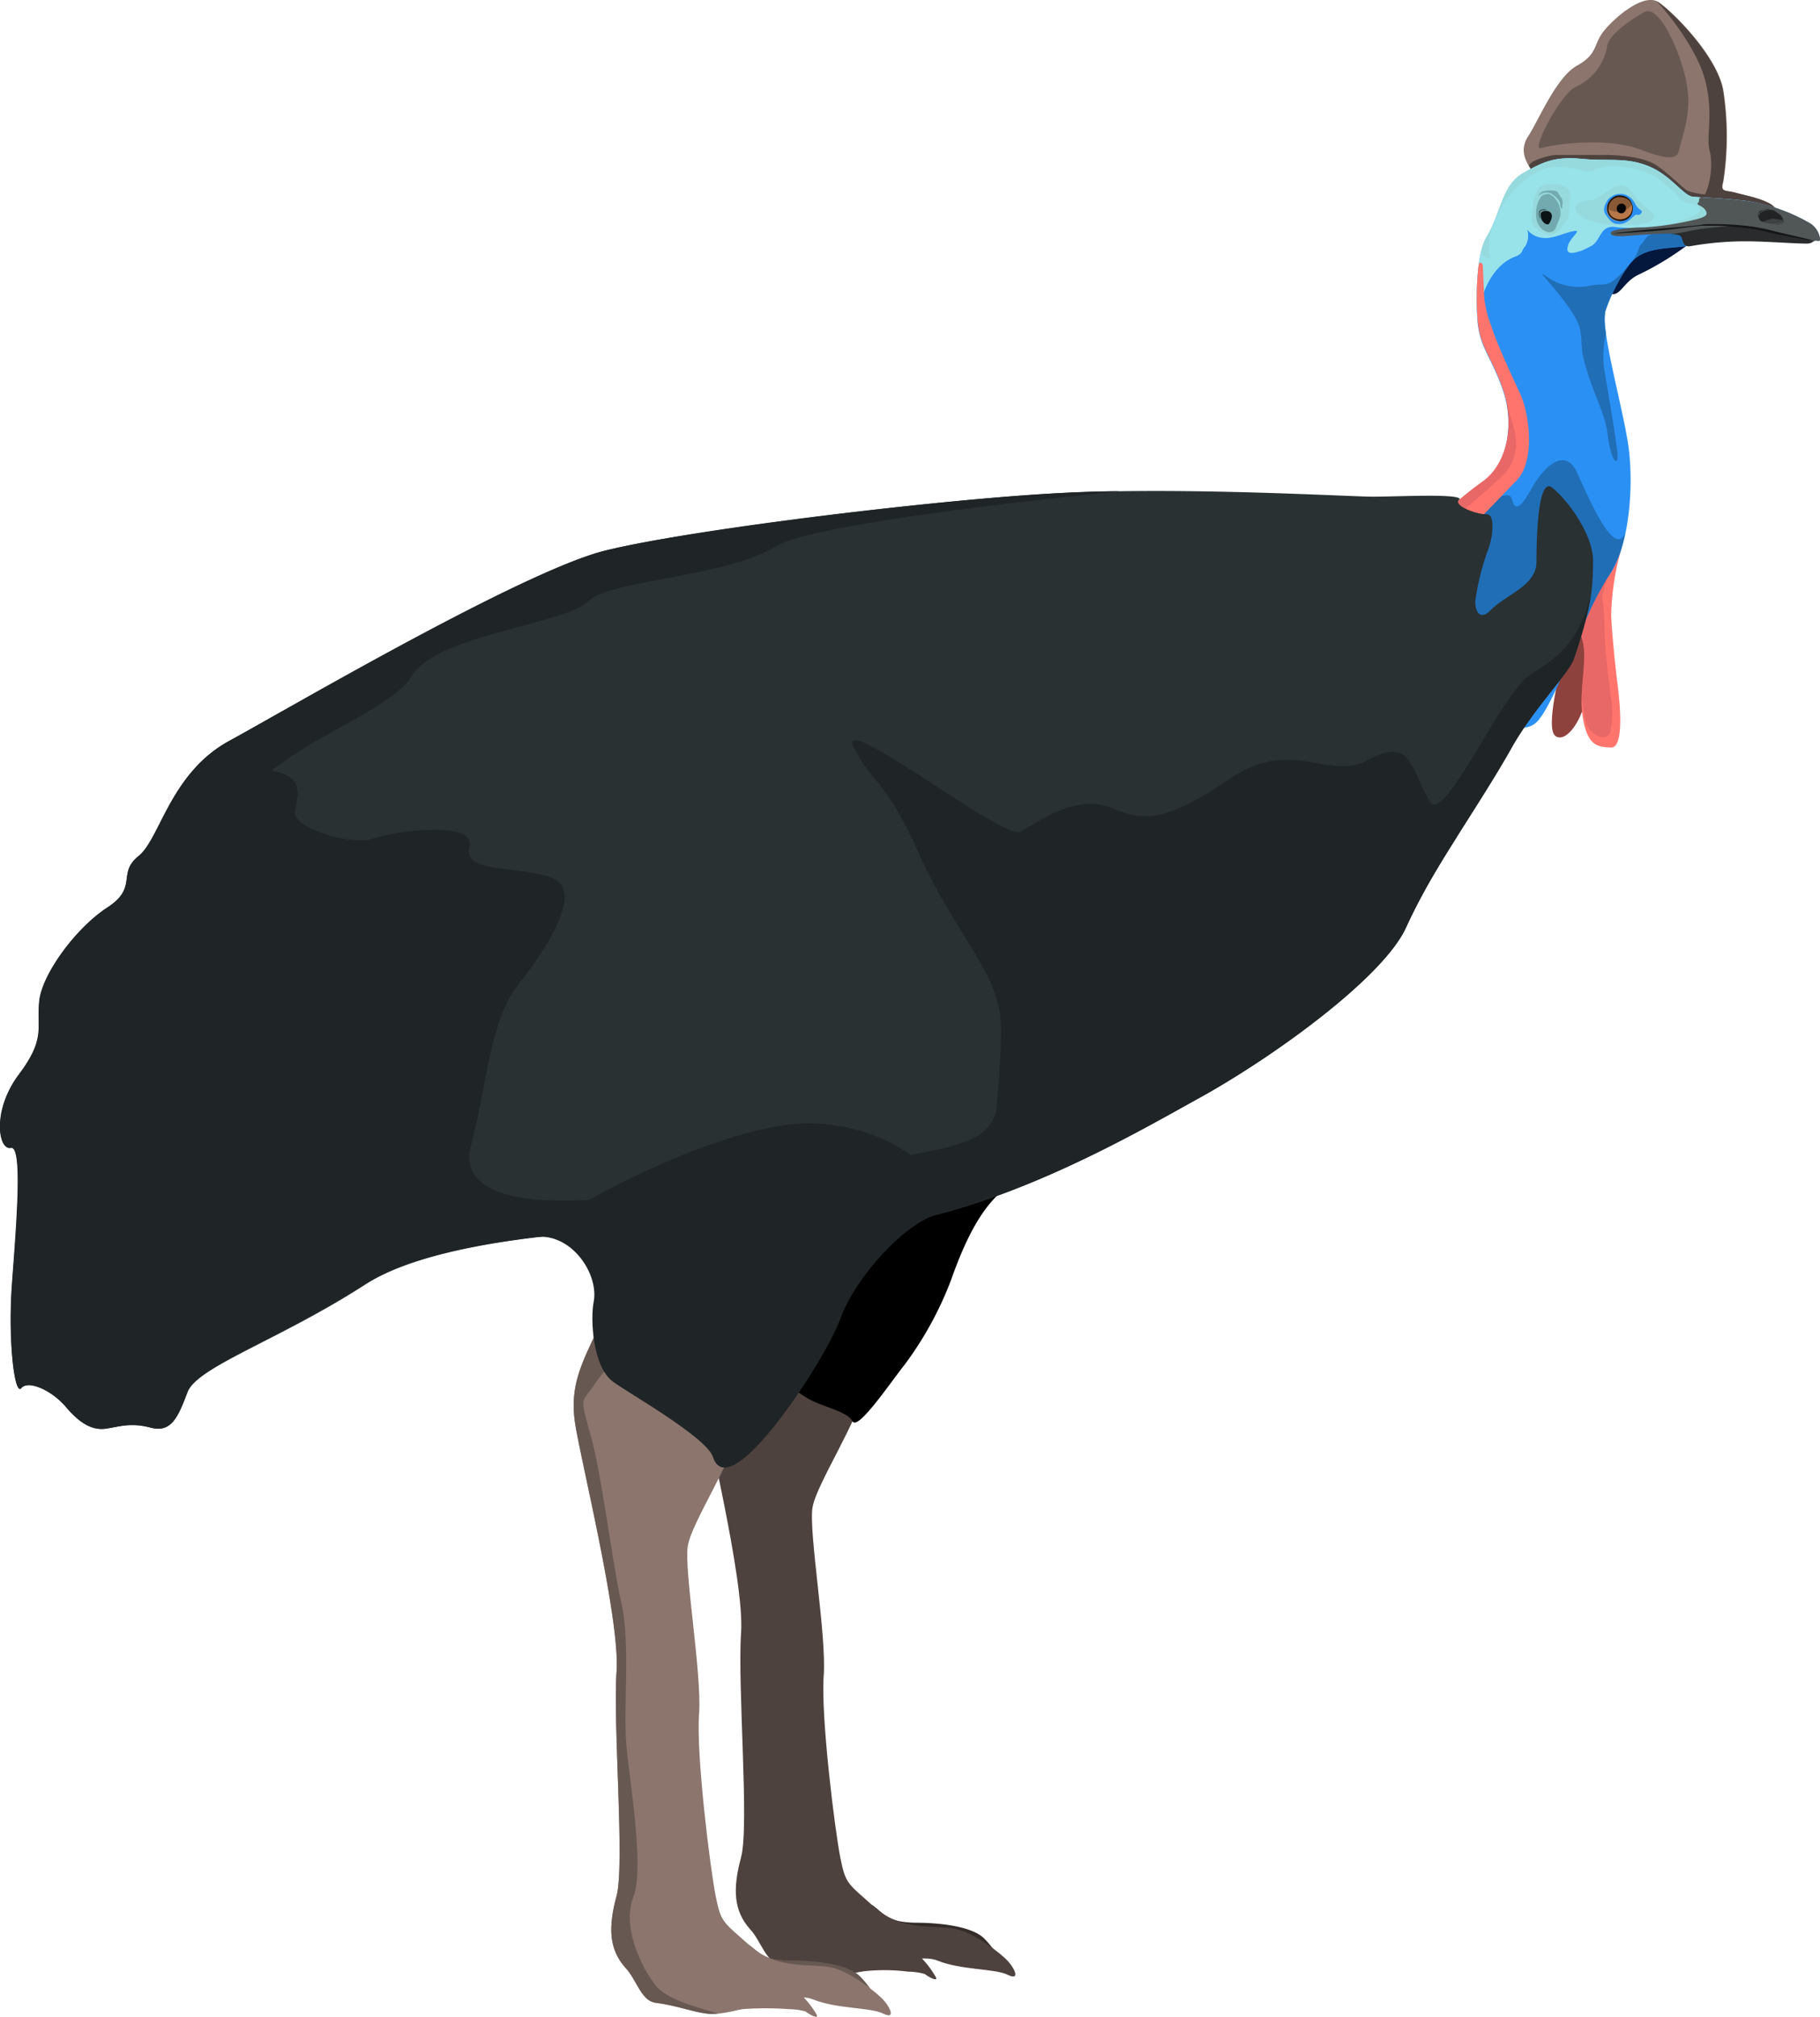 <svg id="Layer_1" data-name="Layer 1" xmlns="http://www.w3.org/2000/svg" viewBox="0 0 197.11 218.4"><defs><style>.cls-1{fill:#342c29;}.cls-2{fill:#4e423e;}.cls-3{fill:#8b756d;}.cls-4{fill:#685852;}.cls-5{fill:#8e423e;}.cls-6{fill:#ff756d;}.cls-7{fill:#e86767;}.cls-8{fill:#04173c;}.cls-9{fill:#2b90f3;}.cls-10{fill:#98e2ea;}.cls-11{fill:#97dadd;}.cls-12{fill:#b77748;}.cls-13{fill:#895936;}.cls-14{fill:#1c1308;}.cls-15{fill:#060608;}.cls-16{fill:#206eb6;}.cls-17{fill:#515657;}.cls-18{fill:#292b2c;}.cls-19{fill:#151616;}.cls-20{fill:#72aab0;}.cls-21{fill:#0b1314;}.cls-22{fill:#395558;}.cls-23{fill:#3d4141;}.cls-24{fill:#212325;}.cls-25{fill:#293133;}.cls-26{fill:#1f2526;}</style></defs><title>cassowary-left</title><path class="cls-1" d="M94.56,206.34c1.31,1,1.7,1.83,4.72,1.85s6.26.5,7.42,1.82a10.18,10.18,0,0,1,1.43,1.89c.44.66-.38.35-1.12-.2a6.83,6.83,0,0,0-1.78-.25,44.23,44.23,0,0,0-5-.19c-2.43,0-7.66,1.21-7.88,0S93.5,205.55,94.56,206.34Z"/><path class="cls-2" d="M80.07,127.61c-2.44,1.85,0,8.21-1.81,12.07s-3.07,6.26-2.51,10.12,4.91,21.27,4.51,27,.91,20.92,0,24.3-.84,5.79,1,7.82c1.2,1.31,1.67,3.55,3.24,3.75,2.28.29,4,1,5.62,1.18,3,.3,8.8-2.61,11.41-1.56s6.2.85,7.59,1.53.81-.6.09-1.42-3.68-3.14-5.8-3.56-5.8.3-8.68-2.31-3.13-2.41-3.72-5.38-2.13-15.35-1.8-19.69S87.55,165.79,88,163.21s5-9.41,5.78-13.28,4.1-8,8-10.13S83.74,124.83,80.07,127.61Z"/><path d="M71.15,129.51c4.6,1.08,5.9,4.12,6.78,7s-2.67,14,2.55,12.47c2.88-.86,4.56.93,6.84,2.34,1.58,1,4.45,1.47,5,2.56S96.22,150,98,147.73a37.71,37.71,0,0,0,5-9.13c1.56-4.41,3.42-8.24,6.24-10.17,3-2.08,1.58-10.81-9.47-11S68.45,128.88,71.15,129.51Z"/><path class="cls-2" d="M92.42,210.23c3.15,0,6.26.5,7.42,1.82a10.27,10.27,0,0,1,1.43,1.89c.45.66-.38.35-1.12-.2a6.89,6.89,0,0,0-1.79-.25,20.3,20.3,0,0,0-5.16,0C90.81,213.85,89.4,210.21,92.42,210.23Z"/><path class="cls-3" d="M165.87,18.45c-.48-.8-1.43-2.09-.35-3.72s3-6.36,5.27-7.62,1.76-2.28,2.86-3.69,4.36-4.29,6-3.17,6.36,5.87,7,9.55a32.33,32.33,0,0,1,0,9.87c-.34,1.23.22.88,1.4,1.21s3.84.8,4.31,1.8-5.38,1.69-7.12,1-13.66-.84-16.11-2.46S166.35,19.26,165.87,18.45Z"/><path class="cls-2" d="M192.31,22.68c-.47-1-3.14-1.47-4.31-1.8s-1.73,0-1.4-1.21a32.33,32.33,0,0,0,0-9.87c-.64-3.68-5.39-8.44-7-9.55l-.17-.1c1.31,1.33,4.36,5.27,5.2,8.39,1,3.55.13,6.24.52,7.73.56,2.13-.15,6.74-3.32,7a18.93,18.93,0,0,1,3.35.47C186.93,24.36,192.78,23.67,192.31,22.68Z"/><path class="cls-4" d="M178.11,1.3c-1.23.66-4,2.48-4.07,3.8a5.88,5.88,0,0,1-3.25,4.24c-1.66.55-5,7-3.94,6.71,2.12-.59,7.44-1.12,10.77.13,1.56.59,3.89,1.43,4.17.26.37-1.52,1.3-3.9,1-6.49C182.52,6.74,179.84.36,178.11,1.3Z"/><path class="cls-2" d="M192.31,22.68a1.61,1.61,0,0,0-.68-.64,39.42,39.42,0,0,0-6.24-1,6.39,6.39,0,0,1-2.65-.4c-.5-.29-1.9-1.76-3.31-2.72s-4.15-1.14-5.72-1.14h-5.13c-.9,0-3.29.76-2.94,1.26l.23.37c.48.8.77,1.18,3.21,2.8s14.37,1.8,16.11,2.46S192.78,23.67,192.31,22.68Z"/><path class="cls-5" d="M169.58,70.11c-.59,2.35-2.3,8.84-1.09,9.61s3-2,3.26-4.35-.12-7.76-.72-8.7S170,68.36,169.58,70.11Z"/><path class="cls-6" d="M175.58,59.48a28.53,28.53,0,0,0-1.09,7.18c.11,2.15.45,5.51.69,7.39s.78,6.94-.7,6.89-2.6-.17-3.09-3.47,1-7-.49-9.28c-1.28-2,.39-3.4,1.38-5.49S175.92,58.25,175.58,59.48Z"/><path class="cls-7" d="M173.56,65c-.26-1.2,1.3-2.83.07-4.29a9.6,9.6,0,0,0-1.34,2c-1,2.09-2.66,3.53-1.38,5.49,1.14,1.75.56,4.27.42,6.82a12.34,12.34,0,0,0,.5,3.34c.39,1.25,2.11,2,2.54,1a10.63,10.63,0,0,0,.07-4.08c-.11-1-.42-3-.56-5S173.78,66,173.56,65Z"/><path class="cls-8" d="M183,26.35a31.44,31.44,0,0,1-5.47,3.36c-1.72.77-2,2.41-3.1,2.1s-1.88-1.44-.7-2.77.82-2.09,3.09-2.63S184,25.57,183,26.35Z"/><path class="cls-9" d="M196.07,24.21a19.57,19.57,0,0,0-6.86-2.45c-2.4-.3-4.78-.35-5.84-.46S181,19,178.55,18s-4.31-.52-7.24-.8-4.24.33-6.44,1.61-2.35,4.37-3.86,6.87c-1.31,2.19-1.11,7.69-1,9.1.28,2.94,1.49,3.83,2.74,7.42s.6,8-2.2,10-14,10.6-8.36,17.38S164.34,80.7,166.6,78s5.29-12.49,7.6-15.6,2.78-10,2.13-14.3-3-12.46-2.46-14.39c.54-1.69,2-4.73,3.31-5.79,1.58-1.24,4.28-1,5.88-1.35a34.24,34.24,0,0,1,7-.53c2.08.05,5.44.3,5.93.22.27,0,.46-.27.7-.23s.43.14.41-.21A2.37,2.37,0,0,0,196.07,24.21Z"/><path class="cls-10" d="M194.28,26.23a9.57,9.57,0,0,0,1-2.47,20.83,20.83,0,0,0-6.11-2c-2.4-.3-4.78-.35-5.84-.46S181,19,178.55,18s-4.31-.52-7.24-.8-4.24.33-6.44,1.61-2.35,4.37-3.86,6.87c-1.31,2.19-1.11,7.69-1,9.1l0,.14c.32-4.56,3-7.84,5.82-7.21a9.72,9.72,0,0,0,6.58-1.12c1-.61.86-2.26,2.6-2,1.37.24,6.54-.16,10.48,1.61a43.06,43.06,0,0,1,4.54-.16C191.32,26.08,193,26.18,194.28,26.23Z"/><path class="cls-11" d="M178.51,22.65a8,8,0,0,1-1.4-1.37c-.63-.77-.88-1.39-1.86-1.19s-1.82,1.51-3.26,1.63-1.69.81-1,1.52,3.06,1.16,4.16,1.16,2.89,0,3.66-.47S178.83,22.91,178.51,22.65Z"/><path class="cls-11" d="M183.37,21.31C182.3,21.2,181,19,178.55,18s-4.31-.52-7.24-.8-4.24.33-6.44,1.61c-1.72,1-2.19,3.1-3,5.17.21-.53.57-1.13.71-1.45a9.78,9.78,0,0,1,4.51-4.19c1.85-.69,4,.11,4.84.22s.91-.5,2.43-.58,4.45.61,5.47,1.54,1.6,1.13,2.27,2.18c.15.24,1.29.29,1.81.59.29.16.88-.29,1.23-.83C184.38,21.38,183.78,21.34,183.37,21.31Z"/><path class="cls-9" d="M177.76,22.8a1.82,1.82,0,0,1-.62-.64,2,2,0,0,0-1.19-1.11,1.79,1.79,0,0,0-1.83.59c-.31.52-.63,1.09-.17,1.68s.66,1,1.57.93,1.5-1.12,1.77-1S177.95,23,177.76,22.8Z"/><path class="cls-12" d="M176.78,22.24a1.32,1.32,0,0,1-1,1.61,1.31,1.31,0,1,1-.67-2.52A1.32,1.32,0,0,1,176.78,22.24Z"/><path class="cls-13" d="M174.13,22.51c.28.56,2,.69,2.62-.4a1.33,1.33,0,0,0-1.59-.79A1.37,1.37,0,0,0,174.13,22.51Z"/><path class="cls-14" d="M176.8,22.23a1.43,1.43,0,0,1-.11,1,1.27,1.27,0,0,1-.35.42,1.36,1.36,0,0,1-.5.24,1.54,1.54,0,0,1-1.07-.15,1.45,1.45,0,0,1-.42-.34,1.27,1.27,0,0,1-.25-.49,1.37,1.37,0,0,1,.16-1.07,1.45,1.45,0,0,1,.87-.66,1.46,1.46,0,0,1,.55,0,1.38,1.38,0,0,1,.91.56A1.54,1.54,0,0,1,176.8,22.23Zm-.06,0a1.13,1.13,0,0,0-.64-.75,1.49,1.49,0,0,0-.47-.12,1.38,1.38,0,0,0-.48,0,1.28,1.28,0,0,0-.76.56,1.24,1.24,0,0,0-.16.94,1.12,1.12,0,0,0,.59.75,1.36,1.36,0,0,0,1,.1,1.34,1.34,0,0,0,.78-.55A1.23,1.23,0,0,0,176.74,22.25Z"/><path class="cls-15" d="M176.08,22.44a.54.54,0,0,1-.39.65.48.48,0,0,1-.58-.41.5.5,0,0,1,1-.24Z"/><path class="cls-11" d="M183.83,22.22c.23.16.49.58-.18,1a12.86,12.86,0,0,1-3.35,1.15,16,16,0,0,0,4.45-.52c.9-.49,1.51-.23,1-1S183.59,22.06,183.83,22.22Z"/><path class="cls-16" d="M183.19,26.54c-.14-.74-1.38-1.38-2.32-1.4-.66,0-1.23.19-1.89.23s-.87.74-1.17,1c-.51.53-.18.85-1.14,2a4.07,4.07,0,0,1,.51-.48c1.58-1.24,4.28-1,5.88-1.35Z"/><path class="cls-17" d="M197.11,25.82a2.37,2.37,0,0,0-1-1.6,19.57,19.57,0,0,0-6.86-2.45c-1.92-.24-3.82-.32-5-.4-.4.14-.1.34-.35.59s.45.27.8.79,0,.74-1,1a31.88,31.88,0,0,1-5.62.87c-1.5,0-3.64.23-3.64.6s.79.36,1.25.36,5.41-.48,6.23-.2c.63.21.22,1.07,1,1.22l.19,0a34.24,34.24,0,0,1,7-.53c2.08.05,5.44.3,5.93.22.27,0,.46-.27.7-.23S197.13,26.17,197.11,25.82Z"/><path class="cls-18" d="M195,25.74c-.81-.2-2.61-.45-3.5-.75a8.65,8.65,0,0,0-2.74-.5A30.22,30.22,0,0,0,183,25a13.6,13.6,0,0,1-2.14.36,3.73,3.73,0,0,1,.94.09c.63.21.22,1.07,1,1.22l.19,0a34.24,34.24,0,0,1,7-.53c2.08.05,5.44.3,5.93.22a1.6,1.6,0,0,0,.41-.17S195.49,25.87,195,25.74Z"/><path class="cls-19" d="M196.43,26.08c-.05,0-.11,0-.16-.05-.33-.11-.67-.19-1-.27l-1.35-.31c-.9-.2-1.79-.42-2.69-.65a21,21,0,0,0-2.76-.41c-.92-.08-1.85-.13-2.78-.12l-.7,0c-.23,0-.47,0-.69.07-.46.06-.92.11-1.38.15-.92.09-1.84.17-2.76.24-1.84.15-3.68.31-5.52.54h0v0c.93,0,1.85-.08,2.77-.14s1.85-.12,2.77-.21,1.84-.22,2.75-.33c.46-.06.92-.11,1.38-.15.23,0,.46,0,.69,0h.69c.92,0,1.84.09,2.76.18a24.37,24.37,0,0,1,2.72.44c.45.1.9.22,1.35.31l1.36.27,1.36.25,1,.2s.11.06.15,0Z"/><path class="cls-16" d="M167.35,29.84c-1.22-.81,1.7,1.8,3.33,4.68.8,1.41.46,2.74.77,4.06.94,4,2.35,5.84,2.67,8.54s1.14,3.52,1.06,2.12-1.14-7.48-1.47-9.43a11.1,11.1,0,0,1,.22-3.71,7.32,7.32,0,0,1-.08-2.4,18.1,18.1,0,0,1,2.58-5c-2.48,2.85-2.36,1.81-4.32,2.26A6,6,0,0,1,167.35,29.84Z"/><path class="cls-11" d="M166.66,20.39a3.34,3.34,0,0,0-.62,1.68c0,.55-.52,2.13.31,2.67s1.64,1.21,2.54.15,1.11-1.44,1.07-2.3.4-1.62-.2-2.2S167.21,19.76,166.66,20.39Z"/><path class="cls-20" d="M166.85,21.37a3.22,3.22,0,0,0-.33,2.77c.5,1.1,1.71,1.35,2,.47s.61-1.06.44-2S168,21,167.7,21,167,21.11,166.85,21.37Z"/><path class="cls-21" d="M167.09,22.89c-.25.09-.29.23-.18.73s.75.91.91.52a1.68,1.68,0,0,0,.26-.76C168,22.79,167.43,22.77,167.09,22.89Z"/><path class="cls-20" d="M166.66,21.18a1.2,1.2,0,0,1,1.41-.18c.53.36.9.77.9,1.11s.24.66.22.37.19-.66-.14-1.11-.28-.69-.8-.73-1.13,0-1.37.21S166.53,21.3,166.66,21.18Z"/><path class="cls-22" d="M166.84,23.63c0-.15-.16-.46-.06-.62s.13-.23.36-.24.44-.09.27-.11a.87.87,0,0,0-.56.07c-.11.1-.19.07-.19.41S166.88,23.81,166.84,23.63Z"/><path class="cls-23" d="M193.23,24a1.51,1.51,0,0,0-.53-.8c-.29-.15-.51-.47-1-.44a1.7,1.7,0,0,0-1.08.33c-.17.21-.22.82.23.92a3.44,3.44,0,0,0,1.5.21C192.81,24.06,193.29,24.12,193.23,24Z"/><path class="cls-24" d="M192.7,23.18c-.29-.15-.51-.47-1-.44a1.7,1.7,0,0,0-1.08.33c-.17.21-.22.82.23.92l.12,0c.13,0,.42-.18.83-.29s1.38.26,1.3.06A1.19,1.19,0,0,0,192.7,23.18Z"/><path class="cls-24" d="M190.46,23.57c0-.14-.06-.46.09-.55a1.13,1.13,0,0,1,.61-.28,2.34,2.34,0,0,1,.9,0c.26.09.14,0,.08,0s-.38,0-.51-.07a.9.9,0,0,0-.39,0,2.75,2.75,0,0,1-.44.1.42.42,0,0,0-.31.21,1,1,0,0,0-.1.45C190.4,23.5,190.46,23.65,190.46,23.57Z"/><path class="cls-23" d="M191.71,24.28a2.08,2.08,0,0,0,.63,0,3.32,3.32,0,0,1,.59-.12c.19,0,.32.08.15.07a.85.85,0,0,0-.4.08,1.41,1.41,0,0,1-.44,0C192,24.33,191.43,24.27,191.71,24.28Z"/><path class="cls-9" d="M165.44,25a2.2,2.2,0,0,1-.27,1.69c-.39.39-.2.77-1.06,1.1-1.53.58,2,1.31,3.5,1.08,2.4-.37,4.42-1.92,3.35-1.62-.8.22-1.4.27-1.15-.64s1.53-1.71.71-1.6-2,.7-2.95.76C165.81,25.87,165.28,24.53,165.44,25Z"/><path class="cls-11" d="M161,25.64a5.47,5.47,0,0,0-.53,1.33.76.76,0,0,0,.35.86c.62.47.63.25.48-.68a6.74,6.74,0,0,1,.47-3.08A11.8,11.8,0,0,1,161,25.64Z"/><path class="cls-16" d="M174.2,62.39A12.28,12.28,0,0,0,176,57.67c-1.11,3-4.14-4.17-5.18-6.46-1.44-3.16-3.94-.15-4.93,1.65s-1.8,2.76-2.14,1.18-5,1.87-5,1.87S156.51,59,154,63.19s3.64,8.86,9.79,9.48c2.42.24,4.85-1.17,6.95-3.15A41.21,41.21,0,0,1,174.2,62.39Z"/><path class="cls-6" d="M164.67,42.71c-1-2.14-2.76-6-3.1-7.25a12.7,12.7,0,0,1-.8-3c-.11-1.35-.12-2.88-.17-3.59,0-.49-.4-.6-.47-.1a31.64,31.64,0,0,0-.1,5.95c.28,2.94,1.49,3.83,2.74,7.42s.6,8-2.2,10c-2,1.46-8.48,6.4-9.71,11.59,4.11-1.65,11.48-9.79,13.35-11.66C166.32,49.95,165.63,44.85,164.67,42.71Z"/><path class="cls-7" d="M164.11,47.09c-.06-.52-.54-2-1-3.84.78,3.34,0,7.07-2.52,8.88a40.48,40.48,0,0,0-5.1,4.34,2.59,2.59,0,0,0,.38.51c.37.26,4.58-3.32,6.53-5.16A4.92,4.92,0,0,0,164.11,47.09Z"/><path class="cls-25" d="M161.4,66.11c1.6-1.7,5-2.66,5-5.24s.15-9.26,1.69-8.08,4.44,5,4.44,7.91c0,3.21-.19,5-2.07,10.65-.51,1.54-4.34,5.35-6.72,9.59-3.58,6.39-8.84,13.52-11.42,19.4-2.39,5.44-14.44,14.11-22.39,18.52s-25.74,14.89-41.32,14.23-39.77,0-49.05,6S21.34,148,20.31,150.75s-1.77,4.41-4,3.82-3.54-.05-4.86.12-2.65-.41-4.27-2.33-4.13-2.94-4.86-2.06-1.47-5.14-1-11.32,1.21-15-.13-14.7-2.08-4,.87-7.94,1.91-5,2.21-7.94,4-7.94,7.37-10.14,1-3.68,3.39-5.58,3.39-9,9.87-12.49S56.7,61.83,65.54,59.62s34.49-5.37,48.17-6.17,32.37.33,35,.33,9.2-.35,9.38.25c0,0-.07.08-.11.12-.54.63,2,1.57,3,1.53s.68,2.48.24,3.69a26.94,26.94,0,0,0-1.45,5.76C159.82,66.94,160.76,66.79,161.4,66.11Z"/><path class="cls-26" d="M56,106.8c3.54-4.56,7.51-10.73,3.39-11.9s-9.28-.44-8.54-3.23S43,89.9,40.49,90.78,31.8,89.61,31.95,88s1.33-3.82-2.5-4.56-5.6,2.21-3.68-1.62c.62-1.24,2.56-3,4.88-4.84-2.47,1.39-4.49,2.53-5.76,3.22C18.39,83.73,17.36,90.78,15,92.69s0,3.38-3.39,5.58-7.07,7.2-7.37,10.14.74,4-2.21,7.94-2.21,8.23-.87,7.94.58,8.52.13,14.7.29,12.2,1,11.32,3.24.15,4.86,2.06,2.95,2.5,4.27,2.33,2.65-.71,4.86-.12,2.95-1,4-3.82S30.26,145,39.54,139a25.76,25.76,0,0,1,6.53-2.78c.5-2.28,2-4.72,3.7-8.58C52.57,121.35,52.43,111.36,56,106.8Z"/><path class="cls-26" d="M92.5,80.93c2.06,4.26,3.09,2.79,7.07,11.61s8.84,12.93,8.84,18.81-1.18,15.44-1.55,18.52h0c9.54-3.3,18.16-8.31,23.06-11,8-4.41,20-13.08,22.39-18.52a79.45,79.45,0,0,1,5.46-9.72,21.38,21.38,0,0,1-3.69-5.28c-1.62-3.82-2.21-5-6.19-2.94s-8.1-2.5-14.44,1.76-9,5.07-13,3.35-8.1,1.65-10,2.53-20-13.37-18-9.11"/><path class="cls-26" d="M121.22,53.19c-2.59,0-5.13.12-7.51.26-13.68.81-39.33,4-48.17,6.17s-34.18,17-40.66,20.58a14.23,14.23,0,0,0-3.65,2.85c.35,5.15,2.31,8.17,4.09,4.94,4-7.2,16.65-10.43,19.3-14.83s16.65-5.6,19-8S78.5,62.56,84.1,59.14C87.64,57,107.27,54.63,121.22,53.19Z"/><path class="cls-26" d="M170.44,71.34a41.61,41.61,0,0,0,1.85-6.9c-1.6,6.15-4.6,7.17-6.7,8.72-3.21,2.37-9.2,16.15-10.74,13.66-.76-1.24-1.09,7.15-.72,9.85,2.78-5,6.71-10.63,9.58-15.74C166.1,76.7,169.93,72.88,170.44,71.34Z"/><path class="cls-26" d="M107.91,120.14c-.91,5-9.38,4-15.58,6.65s-17.66,2.42-27.83,3.09-14.18-1.44-13.63-5.33c.51-3.64-13.09,8.76-12.11,15l.78-.5c9.28-6,33.48-6.61,49.05-6,13.15.56,27.86-6.82,36.92-11.78C122.14,118.79,108.21,118.51,107.91,120.14Z"/><path class="cls-4" d="M81.23,210.67c1.31,1,1.57,1.59,4.59,1.61s6.26.5,7.42,1.82A10.25,10.25,0,0,1,94.68,216c.45.66-.38.35-1.12-.2a6.9,6.9,0,0,0-1.78-.25,44.21,44.21,0,0,0-5-.19c-2.43,0-7.66,1.21-7.88,0S80.17,209.87,81.23,210.67Z"/><path class="cls-3" d="M66.57,131.79c-2.44,1.85,0,8.21-1.81,12.07S61.7,150.11,62.26,154s4.91,21.27,4.51,27,.91,20.92,0,24.3-.84,5.79,1,7.82c1.2,1.31,1.67,3.55,3.24,3.75,2.28.29,4,1,5.62,1.18,3,.3,8.8-2.61,11.41-1.56s6.2.85,7.59,1.53.81-.6.09-1.42S92,213.4,89.91,213s-5.8.3-8.68-2.31-3.13-2.41-3.72-5.38-2.13-15.35-1.8-19.69S74.06,170,74.49,167.39s5-9.4,5.78-13.28,4.1-8,8-10.13S70.25,129,66.57,131.79Z"/><path class="cls-4" d="M70.91,214.86c-1.66-2.23-3.53-6.39-2.31-9.48s-.44-12.68-.77-16.53.44-11-.52-15.21S65.17,159.71,64,155.52s-1-3.68,0-5.07,2.26-3.52,5.38-4.59c.66-.23.6-3.77-4.33-2.66a5.74,5.74,0,0,1-.27.66c-1.85,3.85-3.07,6.26-2.51,10.12s4.91,21.27,4.51,27,.91,20.92,0,24.3-.84,5.79,1,7.82c1.2,1.31,1.67,3.55,3.24,3.75,2.28.29,4,1,5.62,1.18a6,6,0,0,0,1.09,0C75.55,217.32,72.16,216.55,70.91,214.86Z"/><path class="cls-26" d="M58.48,133.91c3.64-.06,6.4,4.16,5.81,7.1-.33,1.65-.18,6.91,2.1,8.6,1.68,1.24,10.12,6,10.83,8.16,1.78,5.51,12.23-10.58,13.8-15s7.08-10.49,10.62-11.3-2.8-9.68-13.85-9.83S55.71,134,58.48,133.91Z"/><path class="cls-3" d="M79.5,214.32c3.15,0,6.26.5,7.42,1.82A10.21,10.21,0,0,1,88.36,218c.45.66-.38.35-1.12-.2a6.86,6.86,0,0,0-1.79-.25,33.81,33.81,0,0,0-5.76.06c-2.41.32-5-.74-5.18-2S76.48,214.3,79.5,214.32Z"/></svg>